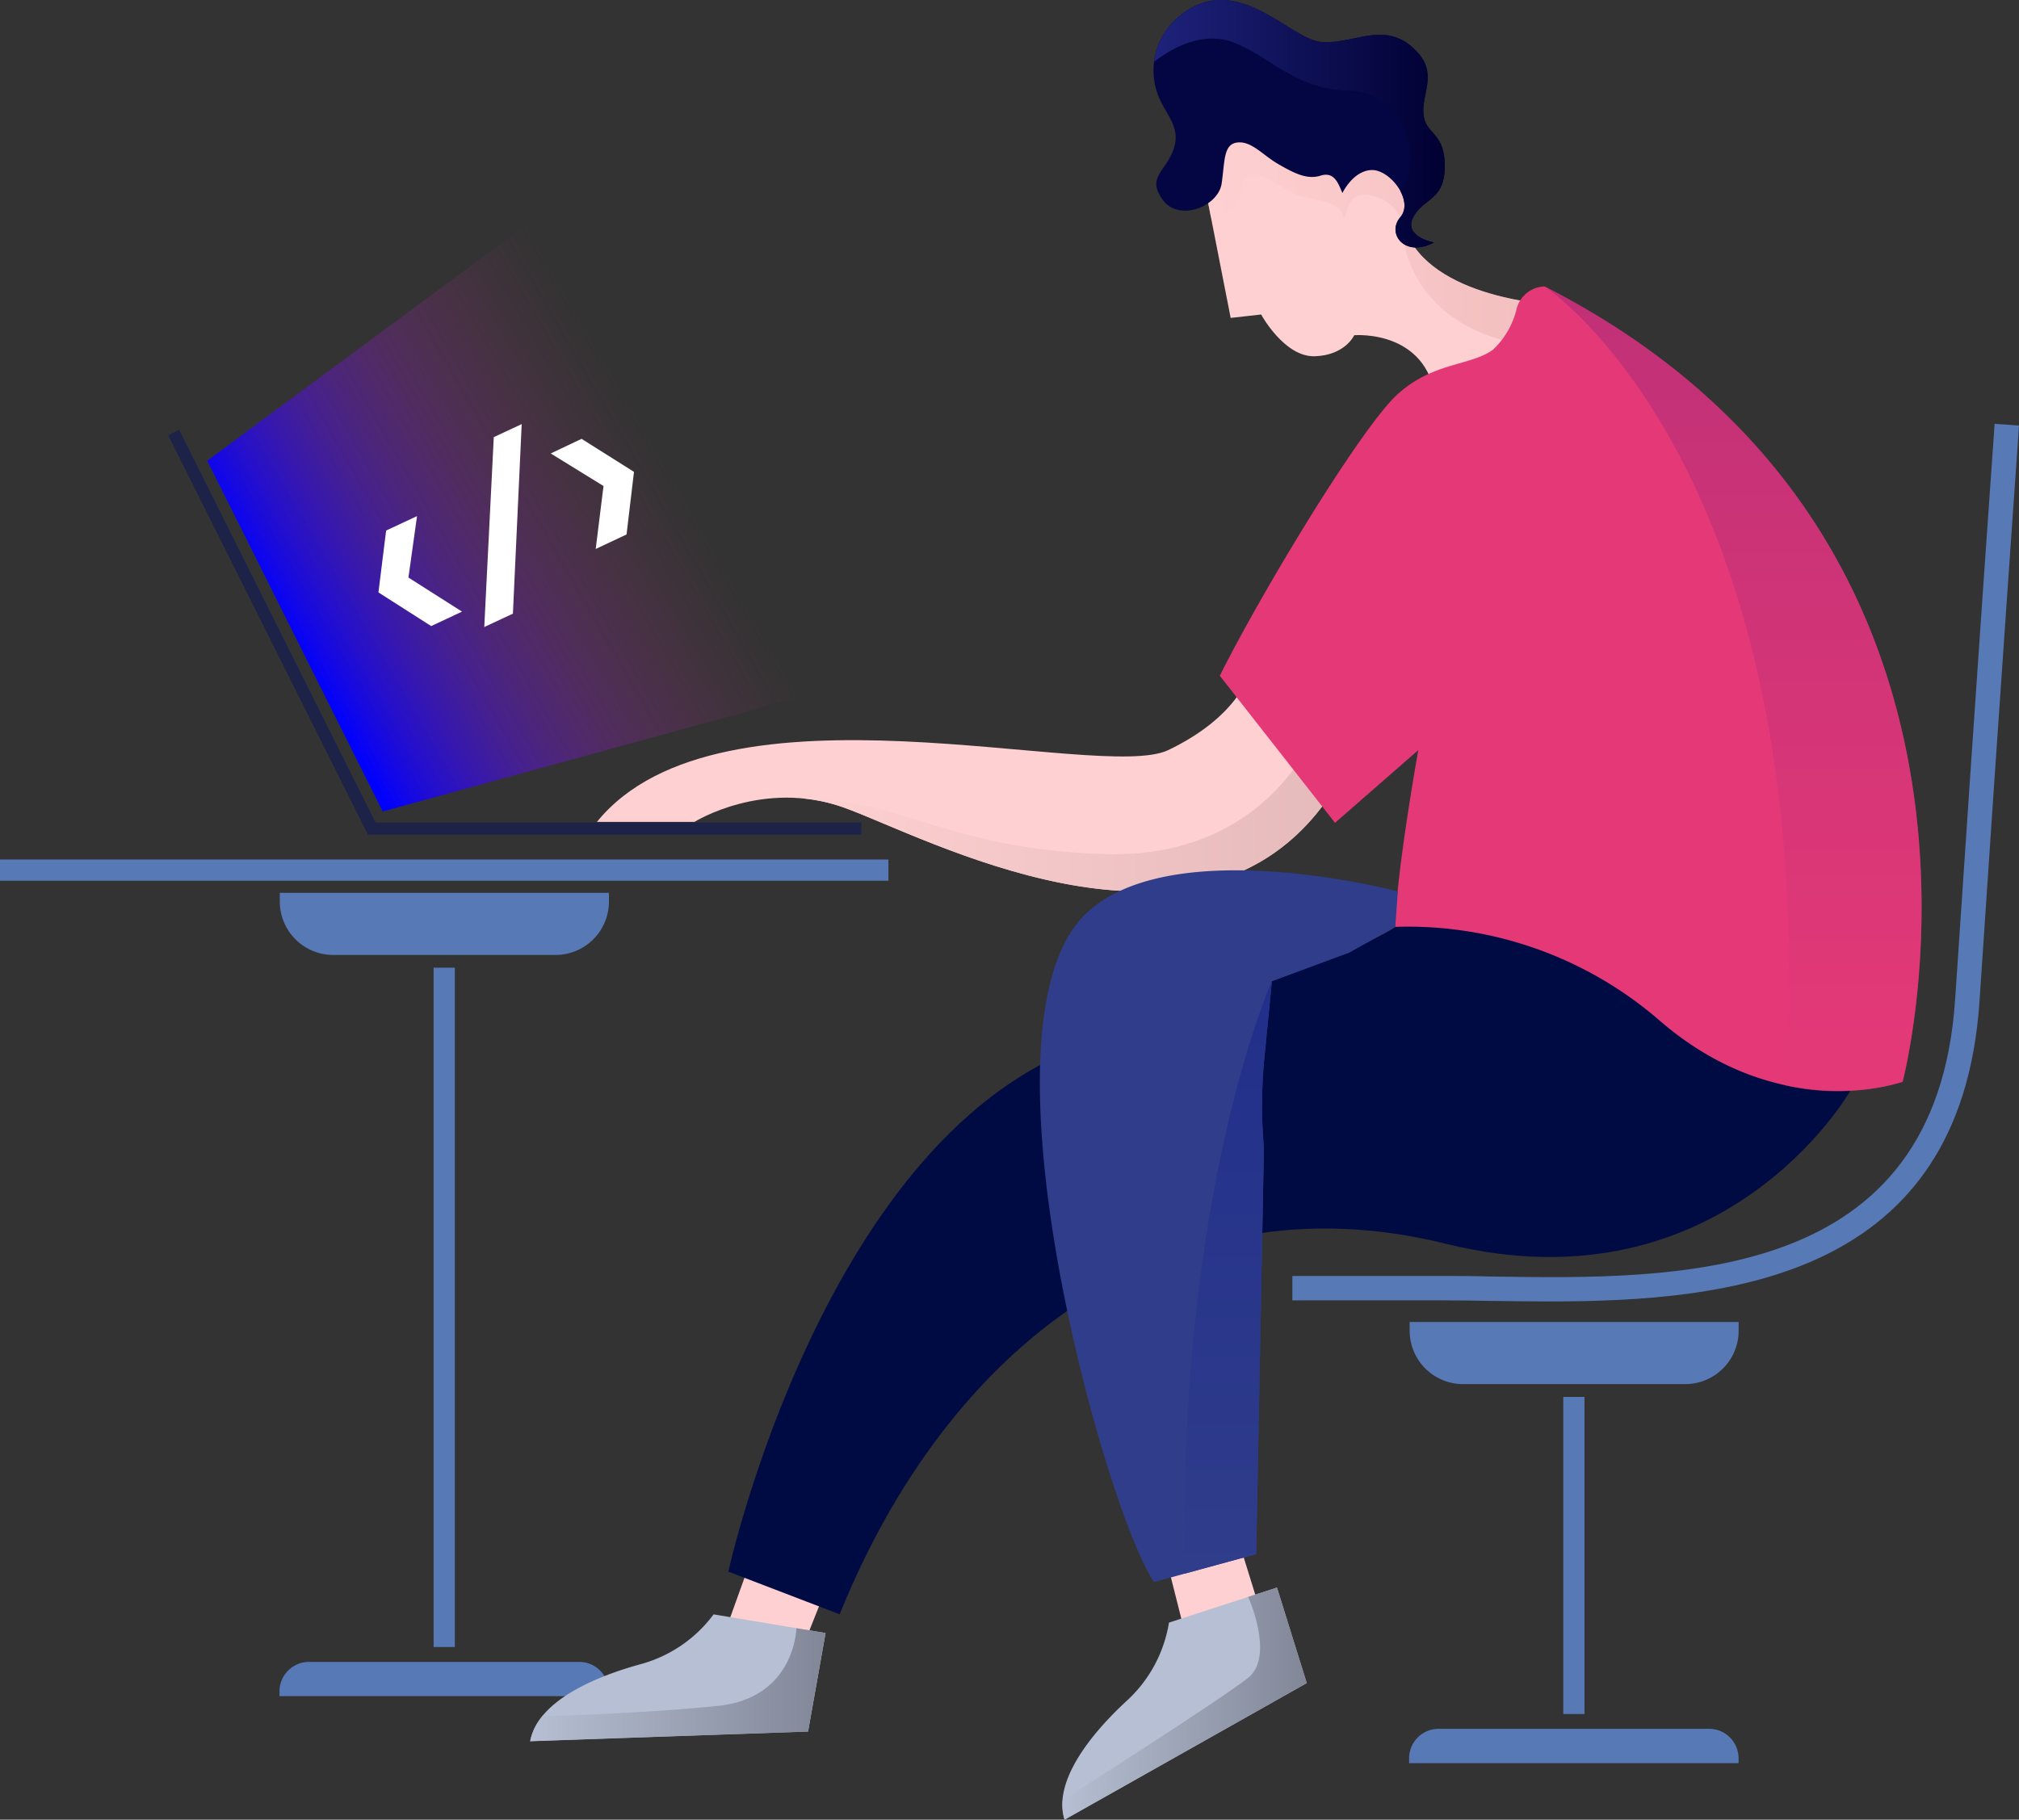 <svg xmlns="http://www.w3.org/2000/svg" xmlns:xlink="http://www.w3.org/1999/xlink" viewBox="0 0 331.2 298.56"><rect x="0" y="0" width="331.2" height="298.56" fill="#333333" stroke="none"/><defs><style>.cls-1{fill:#5779b5;}.cls-2{fill:url(#未命名的渐变_36);}.cls-3{fill:#fff;}.cls-4{fill:#fed0d1;}.cls-5{opacity:0.55;fill:url(#未命名的渐变_74);}.cls-6{fill:url(#未命名的渐变_55);}.cls-7{fill:#000b43;}.cls-8{fill:#b6bfd3;}.cls-9{fill:#e53977;}.cls-10{fill:#303d8b;}.cls-11{fill:none;stroke:#1d2249;stroke-miterlimit:10;stroke-width:2px;}.cls-12{opacity:0.6;fill:url(#未命名的渐变_28);}.cls-13{fill:url(#未命名的渐变_39);}.cls-14{fill:url(#未命名的渐变_50);}.cls-15{fill:url(#未命名的渐变_50-2);}.cls-16{fill:#030642;}.cls-17{fill:url(#未命名的渐变_63);}</style><linearGradient id="未命名的渐变_36" x1="50.22" y1="109.41" x2="123.32" y2="67.21" gradientUnits="userSpaceOnUse"><stop offset="0" stop-color="blue"/><stop offset="0.07" stop-color="#1806f1" stop-opacity="0.88"/><stop offset="0.28" stop-color="#5715cb" stop-opacity="0.57"/><stop offset="0.46" stop-color="#8921ad" stop-opacity="0.33"/><stop offset="0.62" stop-color="#ad2a97" stop-opacity="0.15"/><stop offset="0.74" stop-color="#c42f8a" stop-opacity="0.04"/><stop offset="0.81" stop-color="#cc3185" stop-opacity="0"/></linearGradient><linearGradient id="未命名的渐变_74" x1="197.8" y1="37.48" x2="254.28" y2="37.48" gradientUnits="userSpaceOnUse"><stop offset="0" stop-color="#fed0d1"/><stop offset="1" stop-color="#e7aeaf"/></linearGradient><linearGradient id="未命名的渐变_55" x1="219.93" y1="133.88" x2="131.34" y2="133.88" gradientUnits="userSpaceOnUse"><stop offset="0" stop-color="#e5baba"/><stop offset="1" stop-color="#fed0d1"/></linearGradient><linearGradient id="未命名的渐变_28" x1="284.31" y1="179.01" x2="284.31" y2="47.03" gradientUnits="userSpaceOnUse"><stop offset="0" stop-color="#e53977"/><stop offset="1" stop-color="#a72a77"/></linearGradient><linearGradient id="未命名的渐变_39" x1="201.46" y1="258.19" x2="201.46" y2="160.99" gradientUnits="userSpaceOnUse"><stop offset="0" stop-color="#303d8b"/><stop offset="1" stop-color="#212f8b"/></linearGradient><linearGradient id="未命名的渐变_50" x1="214.38" y1="279.52" x2="174.3" y2="279.52" gradientUnits="userSpaceOnUse"><stop offset="0" stop-color="#818797"/><stop offset="1" stop-color="#b6bfd3"/></linearGradient><linearGradient id="未命名的渐变_50-2" x1="135.43" y1="276.41" x2="86.98" y2="276.41" xlink:href="#未命名的渐变_50"/><linearGradient id="未命名的渐变_63" x1="189.31" y1="20.3" x2="236.98" y2="20.3" gradientUnits="userSpaceOnUse"><stop offset="0" stop-color="#1e227b"/><stop offset="1" stop-color="#000032"/></linearGradient></defs><title>资源 3</title><g id="图层_2" data-name="图层 2"><g id="图层_1-2" data-name="图层 1"><rect class="cls-1" x="17.14" y="212.76" width="111.46" height="3.48" transform="translate(287.37 141.63) rotate(90)"/><path class="cls-1" d="M45.89,272.67h54a0,0,0,0,1,0,0v.79A4.84,4.84,0,0,1,95,278.29H50.73a4.84,4.84,0,0,1-4.84-4.84v-.79A0,0,0,0,1,45.89,272.67Z" transform="translate(145.74 550.96) rotate(180)"/><rect class="cls-1" y="141.02" width="145.74" height="3.48"/><path class="cls-1" d="M45.89,146.49h54a0,0,0,0,1,0,0v1.43a8.76,8.76,0,0,1-8.76,8.76H54.66a8.76,8.76,0,0,1-8.76-8.76v-1.43a0,0,0,0,1,0,0Z"/><rect class="cls-1" x="232.16" y="253.47" width="52.03" height="3.48" transform="translate(513.39 -2.97) rotate(90)"/><path class="cls-1" d="M231.21,283.66h54a0,0,0,0,1,0,0v.79a4.84,4.84,0,0,1-4.84,4.84H236a4.84,4.84,0,0,1-4.84-4.84v-.79a0,0,0,0,1,0,0Z" transform="translate(516.36 572.94) rotate(180)"/><path class="cls-1" d="M231.21,216.9h54a0,0,0,0,1,0,0v1.43a8.76,8.76,0,0,1-8.76,8.76H240a8.76,8.76,0,0,1-8.76-8.76V216.9A0,0,0,0,1,231.21,216.9Z"/><path class="cls-1" d="M254.19,213.53c-3.33,0-6.56-.05-9.64-.09-2.85-.05-5.57-.09-8.13-.09H212v-4h24.41c2.58,0,5.32,0,8.19.09,30.8.48,73,1.12,76.12-45.43,3.49-52.37,6.45-94.06,6.48-94.47l4,.28c0,.42-3,42.09-6.48,94.46C321.7,209.55,284,213.53,254.19,213.53Z"/><polygon class="cls-2" points="34 75.59 62.78 133.14 137.88 112.53 98.99 27.53 34 75.59"/><path class="cls-3" d="M67,94.76l8.79,5.59-5.06,2.37L62.08,97.2l1.26-10.15,5.07-2.37Z"/><path class="cls-3" d="M81,71.72l4.58-2.14-1.44,31.1-4.7,2.2Z"/><path class="cls-3" d="M95.4,72,104,77.42l-1.22,10.27-5.06,2.38L99,79.74,90.34,74.4Z"/><path class="cls-4" d="M197.8,31.33l4.08,20.83,5-.56s3.79,7,8.79,6.85S222.15,55,222.15,55s12.89-1.1,13.49,12l17.27-4.17,4.77-12.66s-18.77-.14-25.62-9.6l-1.34-2.46.75-6.11-5.21-10-23.83-3.58Z"/><path class="cls-5" d="M247.51,56.07l6.77-1.89-.91-4.27c-6-.64-16.53-2.71-21.31-9.3l-1.34-2.46.75-6.11-5.21-10-21.19-3.18a11.86,11.86,0,0,0-1.5.23c-.31.09-.86.21-1.49.34L197.8,31.33l.83,4.24s4.5.3,5.05-4.8,6.77.44,9.1,1.22,7,1,7.44,3.22.44-2.43,2.55-3.1,7,.88,7.21,5.32S233,52.52,247.51,56.07Z"/><path class="cls-4" d="M204.83,110.83s-1.89,6.83-13.19,12.24-73.47-13.18-93.72,11.78h16s11.3-7.07,24.49-2.36,56.67,28.57,78.49-.2l4.39-13.46Z"/><path class="cls-6" d="M215,121.51s-8.06,19.53-34,18.62-32.82-9.07-49.66-9.16h0a27.69,27.69,0,0,1,7.09,1.52c13.18,4.71,56.67,28.57,78.49-.2l3-9.24Z"/><polygon class="cls-4" points="191.17 255.2 194.68 269.12 206.92 264.87 202.16 249.52 191.17 255.2"/><polygon class="cls-4" points="136.03 259.32 130.9 272.24 118.44 269.12 123.38 255.38 136.03 259.32"/><path class="cls-7" d="M228.88,152.1l19-5.85,35.73,2.92L303.51,179s-20.74,36.37-66.35,25.06-81.76,17-99.42,60.8l-18.26-7s15.91-72.65,59.7-86.78,49.7-19,49.7-19"/><path class="cls-8" d="M209.48,260.48l-17.72,5.74A22.21,22.21,0,0,1,185,278.9c-5.95,5.45-12.34,13.34-10.38,19.66l39.73-22.41Z"/><path class="cls-8" d="M135.43,267.93l-18.37-3.06A22.12,22.12,0,0,1,105.25,273c-7.79,2.11-17.1,6.16-18.27,12.67l45.58-1.58Z"/><path class="cls-9" d="M244.91,57.38c-3.71,2.68-9.72,2-15.59,7.25S207.1,96.87,200.1,110.87L219,135l13.66-11.93s-3.55,19.7-3.81,29a63.07,63.07,0,0,1,43.31,15.3c20,17.37,39.93,10.11,39.93,10.11S335.62,89,253.39,47a4.88,4.88,0,0,0-4.65,3.87A13.55,13.55,0,0,1,244.91,57.38Z"/><path class="cls-10" d="M229.3,146.25s-36.65-9.72-50.94,3.44c-19.6,18.06,3.06,98.38,10.95,109.88l16.76-4.6,1.26-66.64a80,80,0,0,1,.08-14.76L208.64,161l12.65-4.68,7.59-4.21Z"/><polyline class="cls-11" points="28.49 70.97 60.98 135.94 141.29 135.94"/><path class="cls-12" d="M292.88,178.08a38,38,0,0,0,19.24-.57S335.62,89,253.39,47C253.39,47,299,77,292.88,178.08Z"/><path class="cls-13" d="M194.33,258.19,206.07,255l1.26-66.64a80,80,0,0,1,.08-14.76L208.64,161S193.23,195.07,194.33,258.19Z"/><path class="cls-14" d="M209.48,260.48,204.76,262h0s4.37,9.76,0,13.27-30.06,19.85-30.42,20.08a8.38,8.38,0,0,0,.31,3.2l39.73-22.41Z"/><path class="cls-15" d="M117.73,279.89c-12.59,1.29-28.43,1.7-28.76,1.7a9.13,9.13,0,0,0-2,4.1l45.58-1.58,2.87-16.18-4.78-.79h0S130.46,278.59,117.73,279.89Z"/><path class="cls-16" d="M193.59,2.56a11.43,11.43,0,0,0-3.5,13.36c1.38,3.23,3.68,5.07,2.39,8.66s-4.42,4.52-1.75,8.2,9.12,1.11,9.67-2.67.28-6.45,2.58-6.73,4.24,2.12,6.64,3.5,4.7,2.68,7,1.94,2.95,1.38,3.59,2.85c0,0,1.75-3.68,4.79-3.77s7,5.06,4.7,7.74.74,6.72,5.53,4.14c0,0-5.07-.92-3.41-4.14S237,33,237,27.25s-3.23-5.06-3.5-8.66,2.76-7-2-11S222,7.26,216.8,6.89,202.89-5,193.59,2.56Z"/><path class="cls-17" d="M237,27.25c0-5.71-3.23-5.06-3.5-8.66s2.76-7-2-11S222,7.26,216.8,6.89,202.89-5,193.59,2.56a11.37,11.37,0,0,0-4.28,7.61s6.24-5.39,12.42-3.41,10.43,7.94,19.58,8.12,12.37,11.63,8.41,16.46h0c.8,1.48,1,3.13,0,4.3-2.3,2.67.74,6.72,5.53,4.14,0,0-5.07-.92-3.41-4.14S237,33,237,27.25Z"/></g></g></svg>